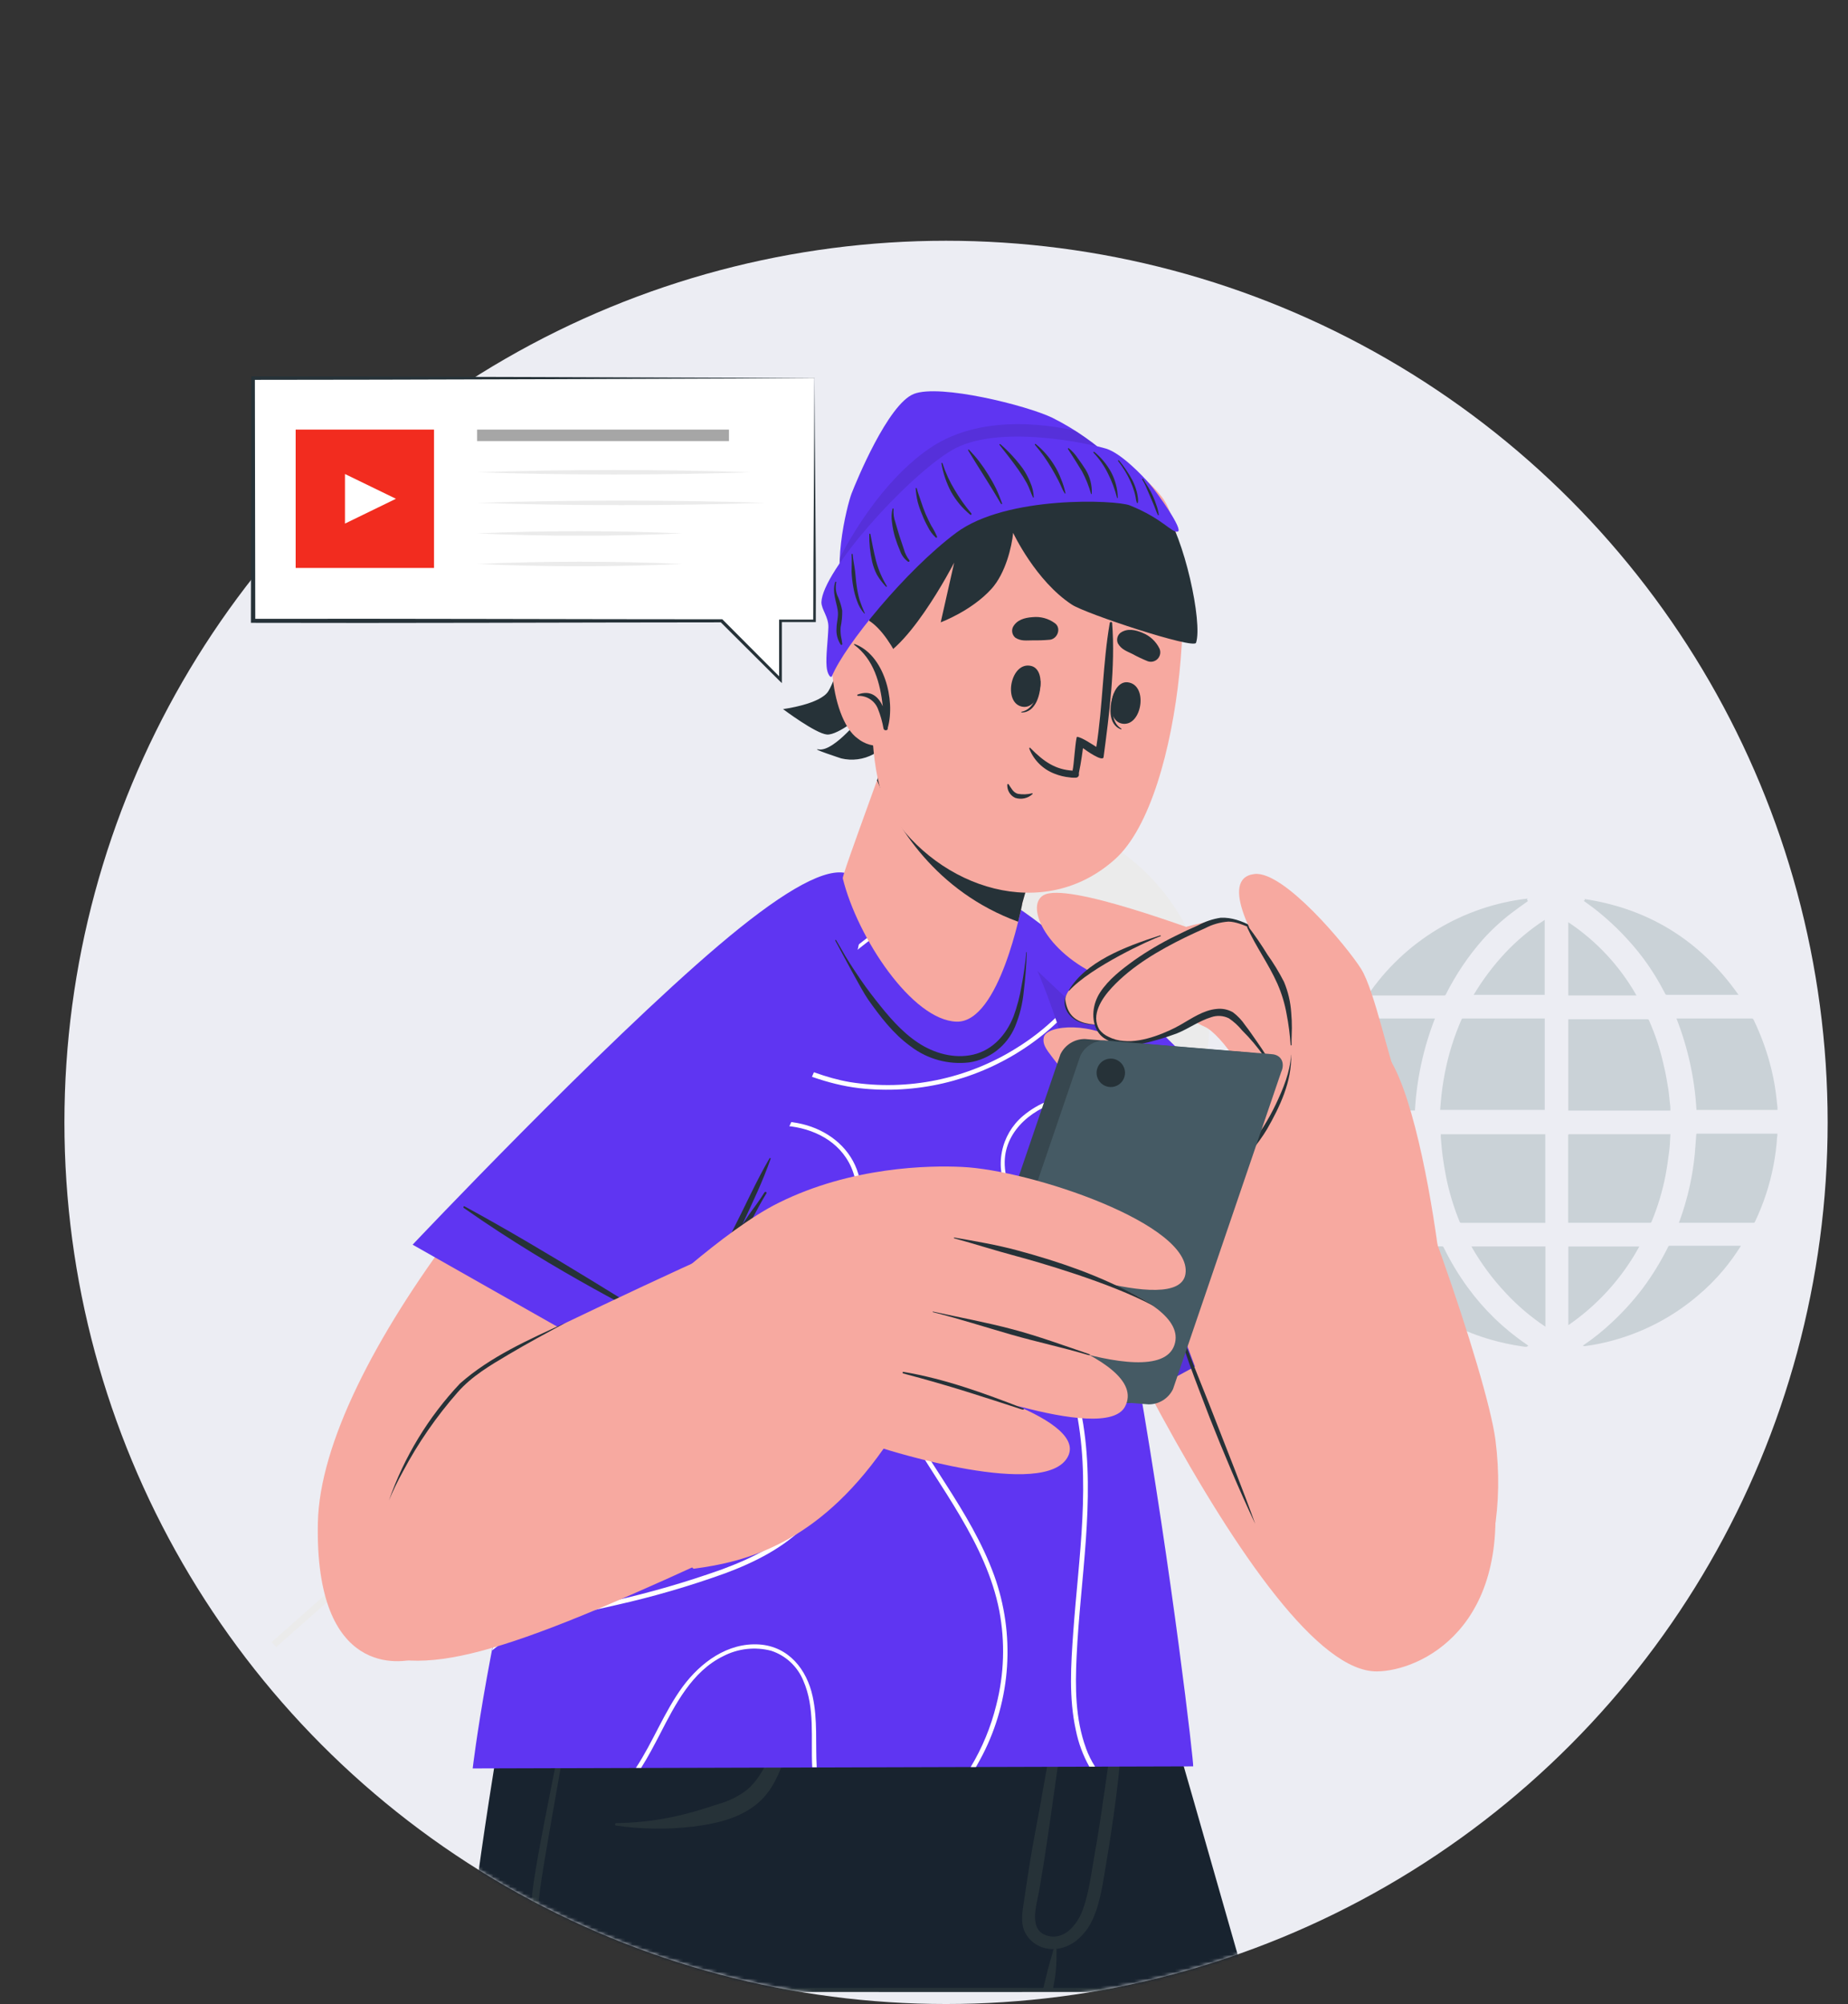 <svg width="545" height="591" viewBox="0 0 545 591" fill="none" xmlns="http://www.w3.org/2000/svg">
<rect x="0" y="0" width="545" height="591" fill="#333333" stroke="none"/>
<circle cx="279" cy="331" r="260" fill="#ECEDF3"/>
<mask id="mask0_1334_210" style="mask-type:alpha" maskUnits="userSpaceOnUse" x="0" y="0" width="545" height="591">
<path d="M539 331C539 640 481.284 519.741 397 562.743C361.587 580.811 321.483 591 279 591C220.917 591 167.282 571.954 124 539.766C-34 614.5 4.5 373.511 4.5 288C4.5 144.406 114.906 0.5 258.5 0.5C531.5 0.5 559.5 190 539 331Z" fill="#ECEDF3"/>
</mask>
<g mask="url(#mask0_1334_210)">
<path d="M409.755 429.943L312.07 305.399" stroke="#EBEBEB" stroke-width="2" stroke-miterlimit="10"/>
<path d="M80.789 484.998L247.409 337.656" stroke="#EBEBEB" stroke-width="2" stroke-miterlimit="10"/>
<path d="M494.409 300.354C497.791 308.977 499.782 318.083 500.31 327.332H524.205V326.67L524.007 324.831C523.708 321.662 523.182 318.518 522.432 315.424C521.197 310.341 519.422 305.404 517.14 300.698C517.094 300.584 517.012 300.489 516.907 300.427C516.802 300.365 516.679 300.339 516.558 300.354H494.409Z" fill="#CAD2D7"/>
<path d="M495.084 360.621H517.034C517.15 360.636 517.268 360.61 517.367 360.547C517.466 360.485 517.54 360.389 517.577 360.277C520.1 355 521.932 349.419 523.028 343.672C523.563 340.897 523.921 338.091 524.099 335.271C524.117 335.173 524.139 335.075 524.166 334.98V334.318H523.808H500.68C500.257 334.318 500.283 334.318 500.244 334.755C500.098 336.673 499.966 338.592 499.794 340.51C499.494 343.551 499.022 346.573 498.378 349.56C497.578 353.207 496.534 356.796 495.256 360.304C495.163 360.383 495.137 360.489 495.084 360.621Z" fill="#CAD2D7"/>
<path d="M402.757 367.581L402.942 367.899C404.808 370.746 406.891 373.444 409.174 375.97C411.916 379.076 414.971 381.891 418.29 384.371C424.686 389.228 431.927 392.857 439.645 395.075C442.644 395.938 445.699 396.592 448.788 397.034L449.687 397.179H450.217L450.733 396.862L450.15 396.438C443.453 391.881 437.594 386.201 432.831 379.648C430.137 375.95 427.773 372.023 425.766 367.912C425.725 367.801 425.648 367.706 425.547 367.644C425.446 367.581 425.328 367.555 425.21 367.568H402.717L402.757 367.581Z" fill="#CAD2D7"/>
<path d="M424.72 327.319H455.562V300.367H431.481C431.377 300.35 431.27 300.374 431.181 300.433C431.093 300.492 431.03 300.581 431.005 300.684C428.791 305.753 427.145 311.051 426.096 316.482C425.548 319.313 425.15 322.17 424.906 325.043C424.853 325.744 424.786 326.525 424.72 327.319Z" fill="#CAD2D7"/>
<path d="M424.906 334.503C424.906 335.151 424.906 335.826 424.998 336.408C425.13 337.917 425.236 339.412 425.448 340.907C425.739 342.971 426.057 345.035 426.467 347.086C427.377 351.584 428.706 355.987 430.436 360.238C430.467 360.361 430.542 360.469 430.646 360.542C430.751 360.615 430.878 360.648 431.005 360.635H455.721V334.503H424.906Z" fill="#CAD2D7"/>
<path d="M462.508 300.526V327.517H492.622C492.622 326.829 492.622 326.194 492.49 325.493C492.331 323.984 492.212 322.476 491.974 320.981C491.604 318.692 491.22 316.403 490.651 314.14C489.648 309.597 488.194 305.164 486.311 300.909C486.276 300.804 486.205 300.713 486.111 300.653C486.018 300.593 485.906 300.567 485.795 300.579H462.508V300.526Z" fill="#CAD2D7"/>
<path d="M462.482 334.86V360.621H486.55C486.666 360.632 486.782 360.603 486.878 360.538C486.975 360.472 487.046 360.376 487.079 360.264C488.905 355.882 490.28 351.324 491.18 346.663C491.63 344.268 491.974 341.846 492.279 339.425C492.477 337.851 492.517 336.25 492.623 334.662C492.635 334.605 492.635 334.547 492.623 334.49H462.866C462.548 334.477 462.482 334.569 462.482 334.86Z" fill="#CAD2D7"/>
<path d="M392.026 327.504H417.284C417.804 318.199 419.796 309.035 423.185 300.354H399.621C399.506 300.34 399.391 300.366 399.293 300.426C399.194 300.486 399.119 300.577 399.078 300.684C396.379 306.027 394.416 311.711 393.243 317.581C392.632 320.709 392.226 323.873 392.026 327.054C392.013 327.2 392.026 327.332 392.026 327.504Z" fill="#CAD2D7"/>
<path d="M392 334.305C392 334.913 392 335.495 392.079 336.078C392.251 338.353 392.516 340.629 392.913 342.878C393.847 348.105 395.406 353.2 397.557 358.054C397.901 358.835 398.271 359.602 398.629 360.383C398.65 360.462 398.699 360.531 398.767 360.577C398.835 360.623 398.917 360.644 398.999 360.635H422.471C422.198 359.823 421.92 359.029 421.637 358.253C419.304 351.309 417.889 344.09 417.43 336.779C417.43 336.051 417.337 335.323 417.311 334.609C417.311 334.41 417.245 334.318 417.046 334.331H392V334.305Z" fill="#CAD2D7"/>
<path d="M403.445 293.487C403.449 293.517 403.449 293.549 403.445 293.579H425.871C425.982 293.59 426.093 293.566 426.189 293.508C426.284 293.451 426.358 293.365 426.401 293.262C429.342 287.392 433.029 281.926 437.369 277.001C439.93 274.163 442.747 271.568 445.784 269.247C447.293 268.083 448.867 266.998 450.402 265.887L450.653 265.688L450.349 265.476C450.349 265.344 450.442 265.198 450.495 265C441.058 266.082 431.966 269.185 423.837 274.099C415.709 279.012 408.735 285.621 403.392 293.473L403.445 293.487Z" fill="#CAD2D7"/>
<path d="M466.795 396.875C467.001 396.941 467.215 396.977 467.43 396.981C469.86 396.659 472.268 396.19 474.641 395.578C484.172 393.154 493.027 388.593 500.535 382.241C503.387 379.865 506.018 377.234 508.394 374.382C510.174 372.227 511.814 369.96 513.303 367.594L513.409 367.383H492.464C492.353 367.371 492.241 367.397 492.148 367.457C492.054 367.517 491.983 367.608 491.948 367.713C489.804 372.045 487.271 376.172 484.38 380.045C481.708 383.558 478.742 386.838 475.515 389.849C472.861 392.365 470.007 394.662 466.981 396.716L466.795 396.875Z" fill="#CAD2D7"/>
<path d="M467.06 265.675C467.999 266.363 469.111 267.143 470.183 267.964C473.772 270.754 477.11 273.853 480.159 277.225C484.278 281.729 487.792 286.75 490.611 292.163C490.797 292.494 490.955 292.851 491.154 293.182C491.191 293.235 491.238 293.28 491.292 293.314C491.347 293.348 491.408 293.371 491.471 293.381C491.842 293.381 492.212 293.381 492.596 293.381H512.707C501.501 277.503 486.457 268.043 467.298 265.132L467.43 265.384L467.06 265.675Z" fill="#CAD2D7"/>
<path d="M433.929 367.594C436.768 372.58 440.192 377.208 444.13 381.381C447.606 385.116 451.51 388.429 455.761 391.251V367.594H433.929Z" fill="#CAD2D7"/>
<path d="M462.521 367.607V390.802C471.222 384.819 478.392 376.874 483.453 367.607H462.521Z" fill="#CAD2D7"/>
<path d="M434.604 293.381H455.549V271.285C451.252 274.083 447.307 277.388 443.8 281.129C440.319 284.884 437.238 288.99 434.604 293.381Z" fill="#CAD2D7"/>
<path d="M462.508 271.973V293.566H482.62C477.704 284.889 470.815 277.492 462.508 271.973Z" fill="#CAD2D7"/>
<path d="M338.472 345.523C362.685 321.31 362.685 282.053 338.472 257.84C314.259 233.627 275.002 233.627 250.789 257.84C226.576 282.053 226.576 321.31 250.789 345.523C275.002 369.736 314.259 369.736 338.472 345.523Z" fill="#EBEBEB"/>
<path d="M367.984 586.851H232.934C231.823 582.498 230.751 578.225 229.666 574.004C228.436 569.161 227.218 564.438 226.054 559.833C225.803 558.814 225.525 557.782 225.273 556.777C224.391 553.249 223.509 549.813 222.627 546.47C222.111 544.432 221.595 542.434 221.105 540.45C220.616 538.465 220.073 536.48 219.584 534.509C219.438 533.993 219.319 533.49 219.187 532.987C219.055 532.485 218.909 531.876 218.777 531.333C218.645 530.791 218.433 530.01 218.261 529.322C218.076 528.621 217.904 527.933 217.732 527.258C217.388 525.935 217.057 524.612 216.752 523.421L215.429 517.996C215.244 517.229 215.046 516.448 214.847 515.694C214.53 514.464 214.212 513.273 213.934 512.095C213.723 511.302 213.537 510.534 213.352 509.78C212.541 506.684 211.795 503.773 211.116 501.047C210.931 500.333 210.759 499.632 210.574 498.944C210.282 497.766 209.991 496.641 209.713 495.543C209.528 494.855 209.356 494.22 209.211 493.532C208.602 491.217 208.06 489.086 207.597 487.221C207.464 486.731 207.345 486.242 207.213 485.792C206.908 484.548 206.617 483.463 206.379 482.484C206.273 482.087 206.194 481.717 206.088 481.373C205.982 481.029 205.903 480.619 205.81 480.288C205.718 479.957 205.691 479.811 205.638 479.613C205.585 479.414 205.48 478.951 205.4 478.687C205.321 478.422 205.4 478.396 205.308 478.277L204.99 477.059H336.441C336.441 477.059 340.768 491.984 347.701 516.038C349.103 520.934 350.625 526.226 352.252 531.836C356.817 547.819 362.189 566.541 367.984 586.851Z" fill="#18232F"/>
<path d="M255.043 586.851H251.669C246.685 566.158 241.834 545.429 237.115 524.665C235.995 519.62 234.879 514.57 233.768 509.515L233.45 508.086C233.45 507.835 233.781 507.729 233.847 507.981C233.913 508.232 233.94 508.298 233.992 508.444C235.514 513.868 237.036 519.32 238.517 524.758C244.242 545.372 249.751 566.07 255.043 586.851Z" fill="#263238"/>
<path d="M332.141 477.033L326.346 506.075L321.583 529.891L313.485 570.484L312.652 574.652L311.262 581.559L310.217 586.851H232.921C231.823 582.485 230.725 578.198 229.666 574.004C228.436 569.161 227.218 564.438 226.054 559.833C225.803 558.815 225.525 557.783 225.273 556.777C224.391 553.249 223.509 549.813 222.627 546.47C222.111 544.432 221.595 542.434 221.105 540.45C220.616 538.465 220.073 536.48 219.584 534.509C219.438 533.993 219.319 533.49 219.187 532.987C219.055 532.485 218.909 531.876 218.777 531.334C218.645 530.791 218.433 530.01 218.261 529.322C218.076 528.621 217.904 527.933 217.732 527.258C217.388 525.935 217.057 524.612 216.752 523.421L215.429 517.997C215.231 517.203 215.046 516.448 214.847 515.694C214.53 514.464 214.212 513.273 213.934 512.095C213.723 511.302 213.537 510.534 213.352 509.78C212.541 506.684 211.795 503.773 211.116 501.047C210.931 500.333 210.759 499.632 210.574 498.944C210.282 497.766 209.991 496.641 209.713 495.543C209.528 494.855 209.356 494.22 209.211 493.532C208.602 491.217 208.06 489.087 207.597 487.221C207.464 486.731 207.345 486.242 207.213 485.792C206.908 484.548 206.617 483.463 206.379 482.484C206.273 482.087 206.194 481.717 206.088 481.373C205.982 481.029 205.903 480.619 205.81 480.288C205.718 479.957 205.691 479.812 205.638 479.613C205.585 479.415 205.48 478.951 205.4 478.687C205.321 478.422 205.4 478.396 205.308 478.277L204.99 477.059L332.141 477.033Z" fill="#263238"/>
<path d="M332.154 476.953C332.154 477.668 331.612 485.514 330.342 497.475C329.984 500.968 329.561 504.792 329.018 508.907C328.251 515.39 327.298 522.548 326.108 530.076C324.096 543.307 321.463 557.663 318.037 571.728C316.819 576.795 315.483 581.81 314.067 586.732L140.938 586.851C140.938 586.851 138.755 573.62 139.059 569.651C140.7 548.481 153.044 477.033 153.044 477.033H306.962L332.154 476.953Z" fill="#18232F"/>
<path d="M331.797 492.54C331.612 498.613 331.36 504.673 330.963 510.719C330.553 517.335 329.958 523.805 329.098 530.354C329.08 530.594 329.049 530.833 329.005 531.069C328.211 537.199 327.294 543.308 326.253 549.394C325.274 555.083 324.559 561.209 322.046 566.462C321.092 568.476 319.742 570.276 318.076 571.755C316.549 573.158 314.677 574.13 312.651 574.573C312.32 574.649 311.984 574.707 311.646 574.745H311.408C311.47 574.78 311.52 574.833 311.553 574.896C311.586 574.959 311.6 575.031 311.593 575.102C311.593 577.14 311.593 579.204 311.355 581.228C311.349 581.312 311.349 581.396 311.355 581.479C311.156 583.252 310.826 584.999 310.495 586.772H307.597C307.597 586.772 307.597 586.692 307.597 586.666C308.113 584.747 308.537 582.816 309.013 580.884C309.489 578.952 310.177 576.981 310.64 574.97C310.674 574.897 310.723 574.834 310.786 574.784C308.938 574.874 307.107 574.396 305.539 573.414C303.971 572.433 302.741 570.995 302.014 569.294C301.048 566.647 301.484 564.001 301.881 561.355C302.411 557.888 302.927 554.409 303.456 550.942C304.448 544.551 305.732 538.24 306.869 531.889C307.028 530.923 307.2 529.957 307.372 528.992C309.648 516.078 312.03 503.151 314.888 490.357C314.993 489.827 315.112 489.298 315.232 488.756C315.351 488.213 315.88 488.504 315.853 488.848C315.761 489.708 315.681 490.582 315.576 491.428C315.073 496.333 314.486 501.228 313.816 506.115C312.995 511.844 312.427 517.613 311.619 523.315C311.342 525.274 311.077 527.219 310.786 529.177C309.463 538.611 308.14 548.031 306.486 557.425C305.732 561.792 303.006 569.611 309.291 570.961C310.729 571.284 312.236 571.097 313.551 570.431C316.343 569.108 318.381 565.867 319.386 563.062C321.172 558.06 321.807 552.556 322.734 547.343C323.757 541.601 324.665 535.845 325.459 530.076C326.491 522.879 327.55 515.681 328.688 508.497C329.243 504.831 329.825 501.18 330.408 497.515C330.686 495.821 330.963 494.128 331.228 492.434C331.254 492.077 331.797 492.183 331.797 492.54Z" fill="#263238"/>
<path d="M181.65 537.658C188.717 537.582 195.747 536.636 202.582 534.84C205.731 534.033 208.853 533.014 211.936 532.008C215.004 531.156 217.876 529.713 220.391 527.761C225.141 523.659 227.364 517.176 229.428 511.46C231.688 504.971 233.523 498.342 234.919 491.614C234.985 491.27 235.474 491.389 235.488 491.693C235.653 499.291 234.69 506.871 232.63 514.186C230.923 520.391 228.66 527.325 223.619 531.664C218.327 536.242 211.182 537.843 204.434 538.677C196.85 539.568 189.182 539.466 181.624 538.372C181.553 538.342 181.493 538.29 181.452 538.225C181.41 538.16 181.39 538.083 181.393 538.006C181.396 537.929 181.422 537.854 181.468 537.792C181.514 537.73 181.577 537.683 181.65 537.658Z" fill="#263238"/>
<path d="M169.835 491.865C169.464 501.352 159.633 550.916 158.906 560.402C158.443 566.489 160.798 586.865 160.798 586.865H158.39C158.39 586.865 156.564 568.738 156.815 560.402C157.08 550.902 168.273 501.431 169.014 491.944C169.004 491.836 169.037 491.727 169.106 491.643C169.176 491.558 169.276 491.505 169.385 491.495C169.494 491.484 169.602 491.517 169.686 491.587C169.771 491.656 169.824 491.756 169.835 491.865Z" fill="#263238"/>
<path d="M309.595 278.566C374.838 337.365 435.291 401.761 440.041 434.693C446.656 480.195 418.606 492.818 406.076 492.91C371.927 493.254 309.886 354.87 288.319 302.038C267.348 250.781 295.266 265.692 309.595 278.566Z" fill="#F7A9A0"/>
<path d="M408.061 372.705L335.528 412.2C335.528 412.2 290.423 328.844 280.037 290.275C269.65 251.707 285.157 252.778 319.294 282.813C353.43 312.848 408.061 372.705 408.061 372.705Z" fill="#C7C7C7"/>
<path d="M408.061 372.705L335.528 412.2C335.528 412.2 290.423 328.844 280.037 290.275C269.65 251.707 285.157 252.778 319.294 282.813C353.43 312.848 408.061 372.705 408.061 372.705Z" fill="#5F35F2"/>
<path opacity="0.1" d="M280.037 290.196C290.423 328.844 335.528 412.2 335.528 412.2L401.578 376.278L279.944 261.895C275.882 265.004 275.684 274.186 280.037 290.196Z" fill="black"/>
<path d="M393.137 361.591C365.166 380.512 338.055 392.817 332.631 395.992C332.366 396.138 332.154 395.714 332.432 395.569C337.91 392.777 367.68 374.254 392.912 361.168C393.203 360.983 393.441 361.406 393.137 361.591Z" fill="#263238"/>
<path d="M351.882 520.921L139.403 521.529C139.403 521.529 157.927 361.71 235.99 267.293C254.051 245.435 283.12 257.317 295.372 268.92C326.465 298.413 352.424 520.153 351.882 520.921Z" fill="#5F35F2"/>
<path d="M280.09 259.129C271.013 265.679 262.294 272.81 253.455 279.651C248.904 283.17 244.458 286.915 239.695 290.13C235.885 292.697 231.505 294.84 226.808 294.576C223.705 294.347 220.75 293.159 218.353 291.175C218.512 290.911 218.684 290.659 218.843 290.408C219.826 291.207 220.906 291.878 222.058 292.406C226.755 294.562 231.849 293.491 236.229 291.083C241.058 288.436 245.318 284.666 249.658 281.305L263.921 270.244C268.83 266.433 273.712 262.305 278.82 258.6C279.256 258.719 279.653 258.944 280.09 259.129ZM248.653 368.538C253.35 361.829 255.639 352.793 252.701 344.907C250.055 337.855 243.744 333.211 236.573 331.491C229.112 329.741 221.274 330.678 214.437 334.137C205.493 338.675 198.996 346.706 190.965 352.528C188.7 354.178 186.26 355.571 183.688 356.683C183.45 357.238 183.225 357.794 183 358.336C191.653 355.068 198.083 348.175 205.003 342.287C208.617 338.995 212.724 336.289 217.176 334.269C220.938 332.742 224.957 331.947 229.018 331.927C236.784 331.848 245.08 334.745 249.526 341.467C254.554 349.075 253.072 358.932 248.494 366.368C236.864 385.196 211.142 384.005 191.918 384.362C185.313 384.394 178.725 385.009 172.23 386.201C172.044 386.704 171.859 387.207 171.687 387.723C179.075 386.356 186.575 385.692 194.087 385.738C212.836 385.526 236.599 385.818 248.653 368.538ZM253.35 320.906C270.074 322.802 286.94 318.882 301.114 309.805C304.895 307.393 308.439 304.628 311.699 301.548L311.223 300.225C307.797 303.506 304.042 306.424 300.016 308.931C285.345 318.212 267.797 321.833 250.65 319.119C236.52 316.698 223.857 308.018 210.15 304.181L209.356 305.505C215.31 307.332 221.117 309.605 226.729 312.305C235.276 316.195 243.929 319.794 253.35 320.906ZM237.591 449.803C243.297 444.126 246.716 436.549 247.197 428.514C247.607 421.158 245.279 413.391 239.431 408.588C232.722 403.124 223.553 402.872 215.614 405.439C206.459 408.416 199.353 414.701 193.122 421.886C186.347 429.679 180.433 438.544 172.19 444.921C166.606 449.248 159.541 452.86 152.343 453.257C152.237 453.68 152.132 454.117 152.039 454.58C155.717 454.376 159.331 453.53 162.716 452.079C171.753 448.282 178.594 441.494 184.786 434.071C191.309 426.305 197.395 417.585 205.956 411.777C213.378 406.709 223.289 403.388 232.193 406.22C240.476 408.866 245.279 416.501 245.834 424.929C246.08 429.099 245.476 433.276 244.059 437.206C242.642 441.136 240.442 444.738 237.591 447.792C230.976 454.99 222.032 459.462 212.995 462.796C202.474 466.56 191.732 469.675 180.83 472.124C169.239 474.77 155.294 477.205 145.569 484.614C145.423 485.329 145.291 486.017 145.159 486.718C154.884 478.568 169.795 476.133 181.849 473.315C192.71 470.872 203.409 467.752 213.881 463.974C222.508 460.759 231.042 456.498 237.591 449.856V449.803ZM223.95 484.972C214.609 484.35 206.631 490.264 201.351 497.396C195.86 504.871 192.619 513.67 187.538 521.37H189.073C191.137 518.129 192.923 514.676 194.656 511.354C199.142 502.648 204.077 492.91 213.299 488.412C217.652 486.155 222.685 485.59 227.43 486.824C229.548 487.518 231.49 488.663 233.123 490.18C234.756 491.696 236.041 493.549 236.89 495.609C240.436 503.68 239.086 512.651 239.536 521.185H240.859C240.463 514.212 241.177 507.173 239.655 500.28C237.935 492.328 232.59 485.58 223.95 484.972ZM320.273 515.562C317.097 506.922 317.071 497.528 317.507 488.465C318.566 465.72 323.038 442.751 319.466 420.033C316.74 402.621 309.251 384.958 294.498 374.426C287.01 369.133 276.716 365.64 268.195 370.721C260.958 374.994 257.173 383.634 257.068 391.811C256.962 402.396 261.884 412.28 267.057 421.198C272.23 430.115 278.039 438.398 283.212 447.197C288.386 455.995 292.765 465.085 294.697 474.982C296.456 484.227 296.153 493.746 293.81 502.86C292.227 509.29 289.684 515.446 286.269 521.119H287.817C288.518 519.941 289.14 518.724 289.788 517.52C293.954 509.403 296.406 500.516 296.991 491.411C297.576 482.307 296.282 473.179 293.189 464.596C286.203 445.358 272.164 429.93 263.498 411.552C259.065 402.171 256.194 390.991 260.852 381.12C262.663 377.015 265.76 373.611 269.677 371.422C271.995 370.302 274.516 369.663 277.087 369.542C279.659 369.422 282.229 369.823 284.641 370.721C293.797 373.711 301.418 381.094 306.671 388.953C311.68 396.708 315.202 405.327 317.058 414.37C321.927 436.453 318.09 459.158 316.515 481.373C315.827 490.965 315.192 500.783 317.282 510.256C318.039 514.022 319.379 517.647 321.252 521H322.945C321.858 519.3 320.962 517.485 320.273 515.588V515.562ZM297.224 351.8C301.656 360.811 310.654 365.706 319.585 369.358C322.892 370.681 326.2 372.004 329.508 373.327C329.429 372.864 329.323 372.414 329.243 372.004C324.057 369.808 318.764 367.836 313.71 365.296C305.083 360.969 296.179 353.163 296.298 342.671C296.417 333.052 305.282 326.211 314.054 324.478C315.455 324.199 316.875 324.022 318.301 323.949C318.195 323.578 318.09 323.181 317.997 322.798C311.991 323.027 306.235 325.258 301.643 329.135C298.449 331.855 296.273 335.578 295.47 339.695C294.667 343.812 295.285 348.08 297.224 351.8Z" fill="white"/>
<path d="M221.066 274.425C159.21 321.924 94.708 402.528 93.743 449.076C92.79 495.04 118.604 490.463 122.957 489.113C168.922 474.797 224.321 347.302 244.816 295.383C265.099 243.821 236.361 262.689 221.066 274.425Z" fill="#F7A9A0"/>
<path d="M121.687 367.069L193.505 407.781C193.505 407.781 240.092 325.298 251.167 286.875C262.241 248.452 246.708 249.285 212.042 278.711C177.377 308.137 121.687 367.069 121.687 367.069Z" fill="#5F35F2"/>
<path d="M136.757 356.22C164.383 375.63 191.269 388.411 196.641 391.639C196.892 391.798 197.117 391.361 196.853 391.229C191.415 388.345 161.975 369.279 136.982 355.756C136.757 355.598 136.545 356.034 136.757 356.22Z" fill="#263238"/>
<path d="M188.887 404.976C190.365 405.538 191.809 406.183 193.214 406.908C200.121 393.187 198.864 396.323 205.889 382.669C209.347 375.974 212.792 369.279 216.223 362.584C219.795 355.624 222.997 348.36 226.94 341.599C226.961 341.557 226.998 341.525 227.043 341.51C227.087 341.495 227.136 341.499 227.178 341.52C227.22 341.541 227.252 341.578 227.267 341.622C227.282 341.667 227.279 341.716 227.258 341.758C224.969 348.373 221.873 354.751 218.935 361.115C219.584 360.123 220.258 359.117 220.907 358.164C222.495 356.034 224.043 353.904 225.458 351.655C225.67 351.311 226.252 351.589 226.027 351.933C224.704 354.089 223.5 356.299 222.323 358.548C221.145 360.797 219.835 362.941 218.499 365.164C217.162 367.387 215.786 369.226 214.357 371.21L213.841 371.938C211.963 375.907 210.137 379.877 208.165 383.846C201.259 397.646 194.14 408.496 193.902 408.43C192.094 407.559 190.355 406.551 188.702 405.413C188.491 405.228 188.689 404.963 188.887 404.976Z" fill="#263238"/>
<path d="M402.914 491.309C381.625 488.187 369.572 448.626 345.928 385.659C341.786 374.611 396.762 311.326 404.224 321.501C413.631 334.322 438.546 405.426 441.033 424.704C445.929 462.849 427.842 494.935 402.914 491.309Z" fill="#F7A9A0"/>
<path d="M370.167 449.38C365.311 439.086 360.906 428.58 356.724 418.022C352.755 407.437 348.257 396.852 345.928 385.659C349.262 396.508 353.867 406.948 357.955 417.532C361.594 426.874 366.82 440.025 370.167 449.38Z" fill="#263238"/>
<path d="M423.952 367.215C420.975 345.595 414.875 315.441 407.148 309.13C399.038 302.514 369.598 280.339 361.091 277.375C352.583 274.411 314.689 259.963 307.73 264.012C302.146 267.227 308.748 281.9 326.796 288.926C342.673 295.105 350.81 300.834 355.335 302.819C359.86 304.803 371.08 319.781 368.05 326.41C366.251 330.313 354.899 334.904 347.833 331.702C340.768 328.5 339.021 314.502 330.95 307.886C322.879 301.271 308.642 302.091 307.822 305.928C307.002 309.765 311.699 311.578 318.976 324.637C323.66 333.039 323.977 353.203 334.602 367.664C339.894 374.928 349.236 394.272 349.236 394.272L423.952 367.215Z" fill="#F7A9A0"/>
<path d="M323.422 301.959C320.812 301.578 318.363 300.468 316.356 298.757C315.554 297.971 314.998 296.969 314.756 295.872C314.663 295.276 314.663 294.669 314.756 294.073C314.776 293.43 315.025 292.816 315.457 292.34C315.589 292.247 315.377 292.062 315.311 292.207C315.118 292.51 314.901 292.798 314.663 293.067C314.495 293.324 314.357 293.599 314.253 293.888C314.033 294.448 313.93 295.046 313.948 295.647C313.995 296.971 314.489 298.24 315.351 299.246C317.362 301.641 320.471 302.276 323.462 302.17C323.49 302.165 323.515 302.149 323.531 302.125C323.547 302.102 323.553 302.073 323.548 302.045C323.542 302.017 323.526 301.992 323.503 301.976C323.479 301.96 323.45 301.953 323.422 301.959Z" fill="#263238"/>
<path d="M407.148 309.077C400.281 298.294 382.711 278.831 365.298 272.136C353.536 267.611 313.022 287.312 314.2 295.052C315.377 302.792 322.297 302.832 332.538 301.668C336.269 301.231 356.01 294.152 359.371 298.294C364.2 304.248 370.339 324.597 370.339 324.597L407.148 309.077Z" fill="#F7A9A0"/>
<path d="M315.205 292.035C320.22 283.752 331.215 279.333 342.157 275.853C342.329 275.853 342.422 276.052 342.263 276.105C339.471 277.005 321.635 285.195 315.324 292.167C315.258 292.247 315.152 292.114 315.205 292.035Z" fill="#263238"/>
<path d="M407.148 309.077C400.281 298.293 382.71 278.831 365.298 272.136C353.536 267.611 321.477 292.829 322.654 300.582C323.832 308.336 333.768 308.945 344.764 305.121C348.309 303.89 360.217 295.515 363.578 299.656C368.408 305.61 380.196 320.403 380.196 320.403L407.148 309.077Z" fill="#F7A9A0"/>
<path d="M373.396 311.247C372.297 309.54 371.927 308.945 370.749 307.278C369.572 305.61 368.46 303.93 367.217 302.342C366.234 300.871 365.008 299.578 363.591 298.519C362.119 297.681 360.416 297.342 358.736 297.553C354.925 297.91 351.472 300.318 348.243 302.17C344.631 304.248 337.156 307.595 331.413 306.986C329.84 306.894 328.304 306.474 326.901 305.756C325.831 305.275 324.899 304.533 324.189 303.599C321.702 299.379 324.811 294.562 327.986 291.162C333.914 284.811 341.879 280.207 349.593 276.423C351.498 275.496 353.417 274.623 355.335 273.776C357.484 272.631 359.852 271.954 362.282 271.792C366.251 271.792 372.787 275.761 374.811 277.084C374.97 277.177 375.076 276.925 374.93 276.833C372.483 275.311 366.423 270.336 359.993 270.654C357.65 271.005 355.389 271.767 353.311 272.903C351.075 273.869 348.852 274.914 346.695 275.999C342.426 278.084 338.329 280.504 334.443 283.237C330.778 285.883 326.888 288.886 324.414 292.697C322.271 295.991 321.622 300.636 323.7 304.155C325.459 307.079 329.204 307.78 330.924 308.005C332.605 308.23 334.31 308.23 335.991 308.005C339.736 307.192 343.419 306.118 347.013 304.79C350.493 303.401 353.628 301.059 357.227 299.974C358.073 299.682 358.969 299.561 359.862 299.62C360.755 299.68 361.627 299.917 362.427 300.318C363.886 301.303 365.193 302.498 366.304 303.864C368.697 306.226 370.867 308.804 372.787 311.564C373.329 312.2 373.859 311.961 373.396 311.247Z" fill="#263238"/>
<path d="M412.242 318.484C409.715 313.364 405.468 292.207 401.393 285.711C397.317 279.214 378.701 256.788 369.995 257.753C359.053 258.957 370.432 278.685 376.161 286.862C381.89 295.039 380.911 308.773 380.911 308.773L412.242 318.484Z" fill="#F7A9A0"/>
<path d="M368.183 273.34C370.185 275.969 372.053 278.698 373.779 281.516C375.609 284.077 377.245 286.771 378.675 289.574C379.872 292.44 380.588 295.485 380.792 298.585C380.937 300.106 380.99 301.628 380.99 303.149C380.99 304.671 380.858 306.497 380.898 308.164C380.898 308.336 380.62 308.362 380.62 308.164C380.42 305.117 380.026 302.085 379.442 299.087C378.897 295.98 377.977 292.95 376.703 290.064C374.15 284.321 370.405 279.214 367.812 273.512C367.706 273.273 368.037 273.154 368.183 273.34Z" fill="#263238"/>
<path d="M380.766 311.035C381.03 318.868 377.471 326.357 373.66 333.012C371.014 337.484 367.402 341.215 364.743 345.648C360.748 352.247 358.342 359.685 357.717 367.373C357.724 356.864 361.397 346.687 368.103 338.596C371.325 334.614 374.065 330.266 376.267 325.642C378.437 321.038 380.474 316.195 380.739 311.088L380.766 311.035Z" fill="#263238"/>
<path d="M302.675 280.829C302.37 284.198 301.893 287.55 301.246 290.871C300.745 293.883 299.965 296.841 298.918 299.709C296.88 304.869 292.977 309.633 287.01 311.022C281.267 312.345 275.366 310.546 270.815 307.555C265.827 304.274 261.95 299.617 258.391 295.092C256.181 292.3 254.091 289.416 252.159 286.439C251.18 284.943 250.187 283.448 249.274 281.9C248.362 280.352 247.502 278.764 246.575 277.243C246.496 277.124 246.231 277.243 246.311 277.349C248.229 280.855 254.064 291.982 256.009 294.748C259.555 299.762 263.432 304.896 268.592 308.601C273.523 312.363 279.727 314.053 285.885 313.311C288.838 312.849 291.624 311.64 293.979 309.8C296.334 307.959 298.18 305.547 299.341 302.792C300.703 299.503 301.568 296.029 301.908 292.485C302.397 288.608 302.662 284.692 302.821 280.789C302.755 280.789 302.675 280.789 302.675 280.829Z" fill="#263238"/>
<path d="M282.114 301.297C269.015 300.926 252.86 276.515 248.547 259.05C248.269 257.859 263.71 217.213 265.932 208.838C266.382 207.118 315.126 235.551 315.126 235.551C315.126 235.551 305.295 251.733 301.511 266.354C301.207 267.571 294.776 301.641 282.114 301.297Z" fill="#F7A9A0"/>
<path d="M315.113 235.538C315.113 235.538 305.295 251.72 301.498 266.34C301.498 266.631 301.021 268.762 300.267 271.831C275.895 262.9 264.067 243.358 258.642 230.114C261.963 220.852 265.033 212.238 265.919 208.851C266.422 207.118 315.113 235.538 315.113 235.538Z" fill="#263238"/>
<path d="M250.042 187.523C250.042 187.523 246.721 199.92 244.3 203.823C241.878 207.727 230.923 209.116 230.923 209.116C230.923 209.116 240.582 216.38 243.903 216.618C247.224 216.856 254.699 210.518 254.699 210.518C254.699 210.518 246.125 221.738 241.468 221.011C238.597 220.561 248.084 223.657 248.084 223.657C251.29 224.429 254.668 223.991 257.57 222.426C261.91 219.833 250.042 187.523 250.042 187.523Z" fill="#263238"/>
<path d="M268.129 150.515C257.372 167.544 252.49 223.895 262.453 239.481C276.888 262.08 307.836 272.334 328.899 253.334C349.328 234.93 354.369 161.378 342.567 146.453C325.182 124.489 284.033 125.363 268.129 150.515Z" fill="#F7A9A0"/>
<path d="M309.661 188.66C307.99 188.815 306.312 188.876 304.634 188.846C302.702 188.846 301.167 189.15 299.46 188.078C299.019 187.718 298.705 187.224 298.567 186.671C298.429 186.118 298.473 185.535 298.693 185.009C299.804 182.812 302.159 182.164 304.488 182.005C306.839 181.752 309.2 182.389 311.104 183.791C313.049 185.207 311.924 188.356 309.661 188.66Z" fill="#263238"/>
<path d="M306.843 200.833C306.843 200.688 306.525 200.965 306.499 201.124C306.049 204.908 304.885 209.182 301.273 209.91C301.167 209.91 301.154 210.121 301.273 210.121C305.533 210.174 307.015 204.472 306.843 200.833Z" fill="#263238"/>
<path d="M304.078 196.387C298.084 194.985 295.742 207.078 301.299 208.375C306.856 209.671 309.106 197.552 304.078 196.387Z" fill="#263238"/>
<path d="M328.516 204.472C328.516 204.339 328.767 204.71 328.741 204.855C327.894 208.586 327.55 212.992 330.699 214.884C330.805 214.951 330.699 215.136 330.633 215.096C326.61 213.733 327.113 207.872 328.516 204.472Z" fill="#263238"/>
<path d="M332.577 201.217C338.69 201.931 336.825 214.104 331.162 213.442C325.499 212.781 327.497 200.621 332.577 201.217Z" fill="#263238"/>
<path d="M338.505 195.011C336.929 194.374 335.392 193.645 333.901 192.828C332.154 191.981 330.686 191.505 329.667 189.719C329.442 189.193 329.394 188.608 329.53 188.052C329.666 187.496 329.979 186.999 330.421 186.636C332.432 185.207 334.827 185.723 336.957 186.636C339.146 187.511 340.93 189.172 341.958 191.293C342.169 191.787 342.231 192.331 342.139 192.86C342.046 193.389 341.803 193.879 341.438 194.272C341.072 194.666 340.601 194.945 340.081 195.076C339.56 195.207 339.013 195.185 338.505 195.011Z" fill="#263238"/>
<path d="M297.462 231.304C298.19 232.35 298.785 233.739 300.188 234.109C301.586 234.348 303.019 234.294 304.395 233.951C304.424 233.945 304.453 233.948 304.479 233.96C304.505 233.972 304.526 233.993 304.54 234.018C304.553 234.043 304.558 234.073 304.554 234.101C304.549 234.129 304.535 234.156 304.514 234.175C303.836 234.807 303 235.244 302.094 235.439C301.188 235.635 300.246 235.582 299.368 235.287C298.641 234.941 298.033 234.386 297.623 233.693C297.213 233 297.019 232.201 297.065 231.397C297.052 231.172 297.356 231.146 297.462 231.304Z" fill="#263238"/>
<path d="M303.575 220.852C304.234 222.519 305.234 224.031 306.509 225.29C307.785 226.55 309.309 227.53 310.984 228.169C312.44 228.754 313.973 229.124 315.536 229.267C315.828 229.319 316.125 229.346 316.422 229.346H317.269C317.476 229.348 317.677 229.282 317.842 229.157C318.007 229.033 318.127 228.857 318.182 228.658C318.195 228.526 318.195 228.393 318.182 228.261V227.931C318.817 225.059 319.386 220.627 319.386 220.627C320.339 221.355 325.247 224.808 325.459 223.273C327.126 210.651 328.979 196.626 327.986 183.712C327.97 183.631 327.927 183.558 327.863 183.505C327.799 183.452 327.719 183.423 327.636 183.423C327.553 183.423 327.473 183.452 327.409 183.505C327.345 183.558 327.301 183.631 327.285 183.712C325.195 195.766 325.247 208.124 323.316 220.27C321.728 219.291 319.161 217.531 317.653 217.28C317.216 217.28 316.7 225.88 316.33 227.137C316.336 227.181 316.336 227.225 316.33 227.269C311.355 226.951 307.994 224.782 303.919 220.653C303.747 220.349 303.469 220.508 303.575 220.852Z" fill="#263238"/>
<path d="M256.181 194.813C266.303 195.289 281.4 165.929 281.4 165.929L277.43 183.527C277.43 183.527 286.467 180.192 292.368 173.696C296.576 169.052 298.402 161.179 298.786 157.144C298.786 157.144 305.401 171.301 316.118 178.314C320.088 180.96 352.067 191.545 352.729 189.56C354.727 183.646 349.249 158.255 343.07 150.078C335.939 140.671 324.771 130.113 303.231 130.999C281.691 131.886 272.548 142.457 266.528 151.018C260.508 159.578 252.463 194.641 256.181 194.813Z" fill="#263238"/>
<path d="M267.745 200.33C267.745 200.33 260.111 179.743 251.074 182.005C242.037 184.268 244.577 211.907 252.953 217.795C253.976 218.623 255.157 219.235 256.422 219.595C257.688 219.956 259.014 220.057 260.32 219.892C261.626 219.728 262.885 219.302 264.022 218.639C265.16 217.976 266.151 217.091 266.938 216.036L267.745 200.33Z" fill="#F7A9A0"/>
<path d="M252.026 189.917C251.881 189.917 251.802 190.076 251.907 190.156C257.729 194.495 259.581 201.428 260.349 208.295C259.026 205.385 256.75 203.387 252.913 204.842C252.714 204.842 252.807 205.226 253.006 205.226C254.245 205.164 255.474 205.486 256.523 206.15C257.572 206.813 258.391 207.784 258.867 208.93C259.643 210.854 260.215 212.854 260.574 214.898C260.719 215.559 261.897 215.52 261.818 214.792C261.811 214.739 261.811 214.686 261.818 214.633C264.133 206.364 260.719 193.08 252.026 189.917Z" fill="#263238"/>
<path d="M328.741 136.093C323.269 130.917 317.068 126.571 310.336 123.193C302.768 119.554 277.179 113.164 269.518 116.167C261.857 119.171 252.45 142.153 251.14 145.54C249.83 148.927 244.445 170.216 250.293 177.745C256.141 185.273 268.645 150.224 284.443 142.457C300.241 134.691 328.741 136.093 328.741 136.093Z" fill="#5F35F2"/>
<path opacity="0.1" d="M328.741 136.106C328.741 136.106 300.228 134.783 284.443 142.471C268.658 150.158 256.155 185.273 250.28 177.745C247.713 174.437 247.197 170.613 247.634 164.633C252.648 154.842 262.188 140.221 274.467 132.005C285.978 124.304 301.59 123.682 316.991 126.95C321.157 129.668 325.088 132.731 328.741 136.106Z" fill="black"/>
<path d="M245.358 199.391C249.168 190.209 267.136 168.205 281.995 157.118C296.853 146.03 329.164 147.432 333.213 149.047C343.03 153.016 345.425 157.131 347.304 156.773C349.183 156.416 341.389 145.434 339.127 142.801C336.864 140.168 330.619 133.672 326.24 132.322C321.86 130.973 294.115 124.688 280.539 132.878C266.964 141.068 242.447 168.602 242.249 177.613C242.249 179.782 244.392 181.926 244.299 184.995C244.167 188.965 243.519 193.53 243.77 196.467C243.929 198.835 245.027 200.198 245.358 199.391Z" fill="#5F35F2"/>
<path d="M286.467 151.415C284.632 149.244 282.985 146.92 281.545 144.469C280.05 142.015 278.847 139.395 277.96 136.662C277.96 136.62 277.943 136.58 277.913 136.55C277.883 136.52 277.843 136.503 277.801 136.503C277.759 136.503 277.718 136.52 277.688 136.55C277.659 136.58 277.642 136.62 277.642 136.662C278.138 139.582 279.094 142.404 280.473 145.024C281.909 147.594 283.812 149.874 286.083 151.746C286.335 152.024 286.666 151.653 286.467 151.415Z" fill="#263238"/>
<path d="M248.401 189.917C248.313 189.153 248.185 188.393 248.018 187.642C247.888 186.766 247.853 185.879 247.912 184.995C248.25 183.373 248.405 181.717 248.375 180.06C248.126 178.734 247.736 177.439 247.21 176.197C246.505 174.828 246.299 173.256 246.628 171.751C246.642 171.711 246.64 171.666 246.621 171.628C246.603 171.59 246.569 171.56 246.529 171.546C246.489 171.532 246.444 171.535 246.406 171.553C246.367 171.572 246.338 171.605 246.324 171.645C245.358 174.503 246.602 177.176 247.052 179.981C247.343 181.78 246.721 183.5 246.708 185.273C246.567 186.943 246.981 188.613 247.885 190.023C248.031 190.314 248.414 190.235 248.401 189.917Z" fill="#263238"/>
<path d="M255.043 180.881C254.447 179.551 253.921 178.191 253.469 176.805C253.089 175.429 252.806 174.027 252.622 172.611C252.423 171.288 252.344 169.819 252.172 168.417C251.974 166.776 251.577 165.122 251.458 163.469C251.458 163.27 251.127 163.323 251.14 163.469C251.259 165.189 251.14 166.922 251.14 168.642C251.208 170.133 251.376 171.619 251.643 173.088C251.875 174.496 252.242 175.878 252.741 177.216C253.193 178.578 253.918 179.834 254.871 180.907C254.88 180.924 254.894 180.937 254.911 180.946C254.928 180.954 254.948 180.957 254.966 180.954C254.985 180.951 255.003 180.943 255.016 180.929C255.03 180.916 255.039 180.899 255.043 180.881Z" fill="#263238"/>
<path d="M261.527 172.823C260.106 170.494 259.032 167.971 258.338 165.334C257.676 162.688 257.173 160.121 256.684 157.514C256.684 157.342 256.353 157.342 256.366 157.514C256.314 160.282 256.603 163.046 257.226 165.744C257.539 167.053 258.01 168.32 258.629 169.515C259.375 170.772 260.263 171.94 261.275 172.995C261.368 173.14 261.632 172.995 261.527 172.823Z" fill="#263238"/>
<path d="M268.195 165.255C267.429 164.258 266.867 163.121 266.541 161.907C266.078 160.584 265.641 159.261 265.218 157.938C264.794 156.615 264.437 155.292 264.067 154.061C263.603 152.792 263.418 151.438 263.524 150.092C263.524 150.05 263.508 150.009 263.478 149.979C263.448 149.95 263.408 149.933 263.366 149.933C263.323 149.933 263.283 149.95 263.253 149.979C263.223 150.009 263.207 150.05 263.207 150.092C262.896 151.392 262.846 152.741 263.061 154.061C263.236 155.548 263.537 157.018 263.961 158.454C264.394 159.862 264.906 161.245 265.496 162.595C265.948 163.842 266.77 164.922 267.851 165.691C268.102 165.718 268.38 165.466 268.195 165.255Z" fill="#263238"/>
<path d="M274.612 154.987C274.017 153.836 273.448 152.685 272.945 151.507C272.442 150.33 272.019 149.099 271.622 147.895C271.225 146.691 270.722 145.342 270.365 144.058C270.365 144.016 270.348 143.976 270.318 143.946C270.289 143.916 270.248 143.899 270.206 143.899C270.164 143.899 270.124 143.916 270.094 143.946C270.064 143.976 270.047 144.016 270.047 144.058C270.136 145.395 270.335 146.723 270.643 148.028C270.991 149.319 271.434 150.584 271.966 151.812C272.445 153.039 273.006 154.232 273.646 155.384C274.22 156.577 275.015 157.65 275.988 158.546C276.027 158.573 276.073 158.588 276.12 158.589C276.167 158.59 276.213 158.577 276.253 158.551C276.293 158.526 276.324 158.489 276.343 158.446C276.362 158.402 276.367 158.355 276.359 158.308C275.878 157.151 275.293 156.039 274.612 154.987Z" fill="#263238"/>
<path d="M295.531 148.464C294.988 147.009 294.459 145.567 293.784 144.164C293.084 142.734 292.306 141.343 291.455 139.996C289.846 137.342 287.947 134.875 285.792 132.64C285.673 132.521 285.409 132.64 285.515 132.812C288.703 138.104 292.13 143.278 295.226 148.61C295.25 148.642 295.284 148.664 295.323 148.674C295.361 148.683 295.402 148.679 295.438 148.662C295.474 148.645 295.503 148.616 295.52 148.58C295.536 148.544 295.54 148.503 295.531 148.464Z" fill="#263238"/>
<path d="M303.84 142.285C303.268 140.845 302.536 139.473 301.656 138.197C299.722 135.566 297.503 133.157 295.041 131.012C294.882 130.88 294.644 131.012 294.79 131.224C296.682 133.659 298.627 136.067 300.386 138.607C301.267 139.854 302.08 141.148 302.821 142.484C303.549 143.807 303.972 145.302 304.634 146.678C304.644 146.7 304.661 146.719 304.682 146.732C304.703 146.746 304.728 146.753 304.753 146.753C304.777 146.753 304.802 146.746 304.823 146.732C304.844 146.719 304.861 146.7 304.872 146.678C304.819 145.16 304.468 143.668 303.84 142.285Z" fill="#263238"/>
<path d="M312.903 141.24C312.395 139.853 311.743 138.522 310.958 137.271C309.489 134.866 307.624 132.728 305.441 130.946C305.295 130.814 305.097 131.039 305.216 131.184C307.033 133.315 308.663 135.599 310.085 138.012C310.813 139.216 311.474 140.473 312.136 141.716C312.797 142.96 313.247 144.363 314.041 145.54C314.041 145.633 314.239 145.54 314.226 145.448C313.923 144.005 313.48 142.596 312.903 141.24Z" fill="#263238"/>
<path d="M320.127 138.435C319.413 137.297 318.632 136.212 317.838 135.114C317.114 134.007 316.221 133.021 315.192 132.19C315.033 132.071 314.874 132.283 314.967 132.428C316.383 134.598 317.759 136.821 319.122 139.044C320.238 141.148 321.125 143.366 321.768 145.659C321.768 145.765 321.966 145.659 321.98 145.659C322.103 143.12 321.457 140.602 320.127 138.435Z" fill="#263238"/>
<path d="M327.695 139.269C326.432 136.969 324.744 134.931 322.721 133.262C322.588 133.143 322.363 133.381 322.496 133.513C324.229 135.349 325.674 137.437 326.782 139.705C327.921 141.965 328.808 144.344 329.429 146.797C329.429 146.916 329.654 146.916 329.654 146.797C329.592 144.17 328.922 141.593 327.695 139.269Z" fill="#263238"/>
<path d="M335.542 146.572C335.473 146.019 335.367 145.471 335.224 144.932C334.924 143.802 334.507 142.707 333.98 141.663C332.855 139.574 331.526 137.602 330.011 135.776C329.892 135.604 329.627 135.776 329.76 135.987C331.189 137.798 332.393 139.775 333.345 141.875C333.82 142.903 334.218 143.964 334.536 145.051C334.695 145.58 334.814 146.122 334.92 146.665C334.98 147.204 335.095 147.736 335.264 148.253C335.273 148.285 335.294 148.314 335.321 148.335C335.348 148.355 335.382 148.366 335.416 148.366C335.45 148.366 335.483 148.355 335.511 148.335C335.538 148.314 335.558 148.285 335.568 148.253C335.66 147.695 335.651 147.126 335.542 146.572Z" fill="#263238"/>
<path d="M341.032 148.967C340.746 148.065 340.406 147.182 340.013 146.321C339.623 145.449 339.181 144.601 338.69 143.781C338.174 142.947 337.632 142.127 337.156 141.267C337.147 141.242 337.132 141.22 337.114 141.202C337.095 141.183 337.072 141.17 337.048 141.161C337.023 141.153 336.996 141.151 336.971 141.154C336.945 141.158 336.92 141.167 336.898 141.182C336.877 141.196 336.858 141.215 336.845 141.238C336.832 141.26 336.824 141.286 336.822 141.312C336.82 141.338 336.824 141.364 336.834 141.388C336.843 141.412 336.858 141.434 336.878 141.452C337.397 142.292 337.84 143.178 338.201 144.098C338.558 144.958 338.942 145.805 339.312 146.652C339.683 147.498 340.04 148.358 340.397 149.219C340.754 150.079 341.032 151.031 341.482 151.865C341.494 151.898 341.519 151.925 341.552 151.94C341.584 151.955 341.621 151.956 341.654 151.944C341.687 151.932 341.715 151.907 341.729 151.875C341.744 151.842 341.746 151.805 341.733 151.772C341.609 150.813 341.374 149.872 341.032 148.967Z" fill="#263238"/>
<path d="M312.731 310.929L280.844 404.394C279.6 407.04 280.844 409.501 283.57 409.687L332.816 413.735C334.33 413.751 335.818 413.334 337.102 412.532C338.387 411.73 339.416 410.578 340.067 409.21L371.954 315.759C373.197 313.033 371.954 310.652 369.228 310.466L319.982 306.418C318.469 306.401 316.983 306.816 315.698 307.616C314.414 308.415 313.384 309.565 312.731 310.929Z" fill="#37474F"/>
<path d="M318.606 311.366L286.732 404.817C285.475 407.53 286.732 409.925 289.444 410.11L338.69 414.159C340.203 414.176 341.69 413.76 342.974 412.961C344.259 412.161 345.288 411.012 345.941 409.647L377.828 316.182C379.072 313.456 377.828 311.075 375.103 310.89L325.856 306.841C324.342 306.825 322.855 307.243 321.57 308.044C320.285 308.846 319.257 309.999 318.606 311.366Z" fill="#455A64"/>
<path d="M331.757 316.83C331.669 317.654 331.339 318.434 330.809 319.071C330.278 319.707 329.571 320.172 328.776 320.407C327.981 320.642 327.135 320.637 326.343 320.391C325.552 320.145 324.851 319.671 324.329 319.027C323.807 318.383 323.487 317.599 323.41 316.774C323.334 315.949 323.503 315.12 323.897 314.391C324.291 313.662 324.892 313.066 325.625 312.678C326.357 312.29 327.188 312.129 328.013 312.213C329.121 312.329 330.138 312.881 330.84 313.747C331.542 314.613 331.872 315.722 331.757 316.83Z" fill="#263238"/>
<path d="M111.115 487.922C130.763 494.538 158.932 483.741 233.331 448.679C243.625 443.836 228.925 361.975 217.665 366.646C203.482 372.454 149.71 398.083 146.019 400.464C114.846 420.404 97.791 483.397 111.115 487.922Z" fill="#F7A9A0"/>
<path d="M189.933 385.156C189.933 385.156 213.524 362.663 229.626 354.724C251.127 344.033 274.083 343.663 283.715 344.139C303.813 345.026 351.816 361.062 349.606 375.696C347.608 388.927 299.328 370.059 299.328 370.059C299.328 370.059 351.67 381.186 346.338 396.693C341.006 412.2 286.269 387.061 286.269 387.061C286.269 387.061 339.802 399.697 331.771 414.846C325.697 426.265 274.877 406.339 274.877 406.339C274.877 406.339 320.762 417.493 315.02 429.401C308.682 442.632 260.587 427.218 260.587 427.218C240.859 455.307 219.968 460.613 204.672 462.624C200.968 463.167 189.933 385.156 189.933 385.156Z" fill="#F7A9A0"/>
<path d="M281.466 364.965C287.658 366.05 293.943 367.109 299.99 368.736C306.036 370.364 312.096 372.216 317.997 374.399C332.472 379.771 340.688 385.394 340.146 385.103C327.285 378.196 305.6 372.017 299.5 370.39C293.4 368.763 287.446 366.831 281.387 365.19C281.241 365.151 281.32 364.939 281.466 364.965Z" fill="#263238"/>
<path d="M275.181 386.81C283.027 388.53 290.886 389.959 298.666 392.036C306.446 394.113 313.564 396.733 321.159 399.327C321.741 399.525 321.437 399.776 320.855 399.591C313.168 397.315 305.904 395.794 298.203 393.584C290.503 391.375 282.881 388.9 275.128 386.969C274.996 386.955 275.062 386.783 275.181 386.81Z" fill="#263238"/>
<path d="M266.422 404.579C278.555 406.603 290.238 410.864 301.722 415.323C302.291 415.548 301.868 415.826 301.273 415.627C289.603 411.843 280.487 408.773 266.342 405.042C266.118 404.95 266.144 404.539 266.422 404.579Z" fill="#263238"/>
<path d="M166.659 390.157C161.076 393.174 155.492 396.191 150.041 399.419C144.59 402.647 139.125 405.849 134.957 410.613C128.699 417.737 123.291 425.565 118.842 433.939C117.303 436.713 115.92 439.571 114.7 442.5C119.188 429.652 126.334 417.894 135.672 407.993C144.656 400.054 155.876 395.106 166.659 390.131V390.157Z" fill="#263238"/>
<path d="M239.974 111.463V183.043H229.932V200.416L212.572 183.043H74.4V111.463H239.974Z" fill="white"/>
<path d="M240.209 111.49L240.011 147.372C239.922 159.307 239.865 171.215 239.839 183.096L240.209 182.726H229.77V183.11V200.482L230.497 200.178L213.165 182.779L213.032 182.633H212.834C172.148 182.633 114.778 182.408 74.674 182.501L75.283 183.11L75.164 111.529L74.674 112.019C115.942 112.019 198.968 111.714 240.236 111.529L240.209 111.49ZM240.209 111.49C198.954 111.318 115.836 111.026 74.648 111H74.119V111.49L74 183.07V183.679H74.621C114.513 183.811 172.28 183.56 212.781 183.546L212.437 183.401L229.836 200.734L230.577 201.461V200.429V183.057L230.18 183.454H240.222H240.593C240.699 162.496 240.249 132.726 240.222 111.503L240.209 111.49Z" fill="#263238"/>
<path d="M127.999 126.692H87.194V167.497H127.999V126.692Z" fill="#F22C1F"/>
<path d="M101.735 154.411V139.791L116.766 147.094L101.735 154.411Z" fill="white"/>
<path d="M214.981 126.692H140.701V130.079H214.981V126.692Z" fill="#A6A6A6"/>
<path d="M140.701 139.275C167.534 138.388 194.552 138.388 221.411 139.275C194.578 140.161 167.56 140.161 140.701 139.275Z" fill="#EBEBEB"/>
<path d="M140.701 148.299C168.963 147.412 197.436 147.412 225.711 148.299C197.436 149.185 168.976 149.185 140.701 148.299Z" fill="#EBEBEB"/>
<path d="M140.701 157.309C160.812 156.422 181.082 156.422 201.207 157.309C181.082 158.209 160.812 158.209 140.701 157.309Z" fill="#EBEBEB"/>
<path d="M140.701 166.319C160.812 165.433 181.082 165.433 201.207 166.319C181.082 167.219 160.812 167.219 140.701 166.319Z" fill="#EBEBEB"/>
<path d="M542.463 586.851C374.917 587.672 187.035 587.685 19.542 586.851C187.048 586.031 374.957 586.044 542.463 586.851Z" fill="#263238"/>
</g>
</svg>
